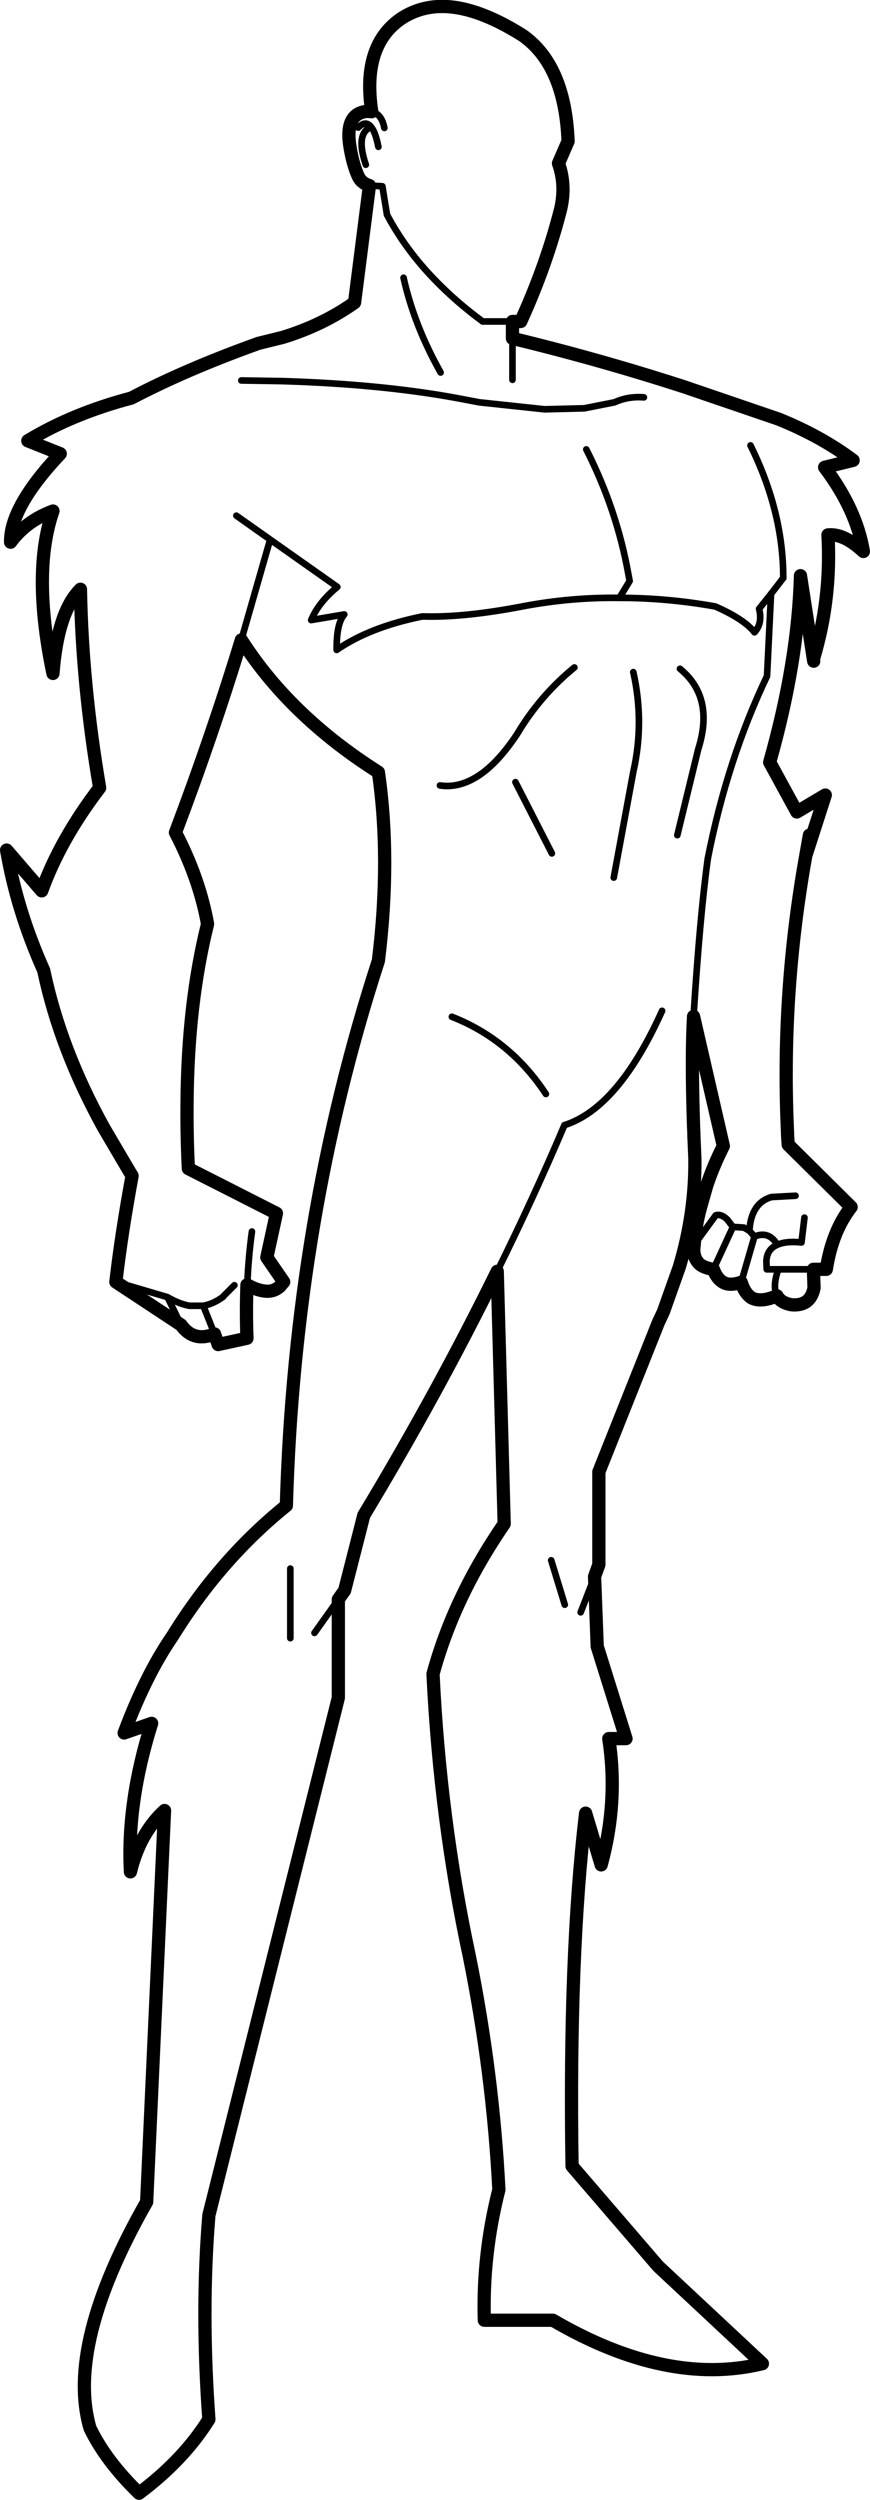 <?xml version="1.0" encoding="UTF-8" standalone="no"?>
<svg xmlns:xlink="http://www.w3.org/1999/xlink" height="377.15px" width="131.4px" xmlns="http://www.w3.org/2000/svg">
  <g transform="matrix(1.0, 0.0, 0.0, 1.0, -132.7, -88.95)">
    <path d="M255.6 188.7 L255.55 188.4 253.6 175.8 Q253.25 188.75 248.95 203.95 L253.05 211.45 257.35 208.9 254.4 218.05 Q250.75 238.45 251.6 258.8 L251.65 259.95 251.65 260.25 251.75 261.65 261.25 271.05 Q258.4 274.7 257.5 280.45 L255.55 280.45 255.65 283.25 Q255.1 286.05 252.25 285.8 250.6 285.5 250.05 284.45 247.6 285.5 246.2 284.75 245.15 284.05 244.65 282.4 242.9 283.0 241.9 282.4 240.95 281.85 240.45 280.45 239.05 280.25 238.35 279.65 237.25 278.6 237.55 276.75 237.75 273.8 238.55 270.95 L239.45 267.8 Q240.45 264.8 241.95 261.85 L237.45 242.3 Q237.1 248.5 237.45 258.8 L237.5 259.95 237.5 260.25 237.65 263.75 Q237.75 271.9 235.3 280.1 L232.9 286.85 232.15 288.45 231.95 288.95 223.15 311.0 223.15 325.0 222.5 326.8 222.9 337.35 227.25 351.25 224.65 351.25 Q226.1 360.8 223.5 370.3 L221.15 362.5 Q218.6 383.95 219.1 415.75 L232.1 430.85 247.85 445.55 Q233.45 449.05 216.2 439.0 L205.85 439.0 Q205.55 429.15 208.05 419.3 207.15 401.75 203.6 384.15 199.15 363.4 198.1 341.5 201.25 329.9 208.85 318.85 L207.8 280.75 Q198.75 299.15 187.65 317.55 L184.75 328.9 183.8 330.25 183.8 345.1 164.25 423.15 Q163.05 437.6 164.25 453.95 160.45 460.05 153.7 465.1 148.7 460.25 146.3 455.3 142.6 442.65 154.85 421.15 L157.55 362.1 Q153.8 365.55 152.4 371.35 151.85 360.85 155.6 348.95 L151.45 350.4 Q154.75 341.6 158.75 335.8 165.95 324.15 175.95 316.1 177.2 272.75 189.85 233.9 191.75 218.55 189.85 205.45 176.5 197.0 169.15 185.5 164.8 199.75 159.2 214.55 162.8 221.45 164.05 228.35 161.05 240.4 160.95 255.4 160.9 260.15 161.15 265.25 L174.45 272.0 173.0 278.65 175.55 282.35 174.95 283.05 Q174.05 283.85 172.85 283.75 171.55 283.65 170.05 282.8 L170.0 282.8 Q169.85 286.85 170.0 290.85 L165.65 291.8 165.1 290.2 Q161.95 291.5 160.05 288.85 L150.2 282.35 Q151.05 275.0 152.65 266.35 L152.05 265.35 148.4 259.15 Q141.8 247.25 139.3 235.35 135.25 226.3 133.7 217.2 L139.0 223.35 Q141.8 215.6 147.75 207.8 145.1 192.25 144.85 177.85 141.4 181.3 140.7 190.55 137.5 175.25 140.7 166.05 136.65 167.55 134.3 170.75 134.2 165.45 141.8 157.4 L136.9 155.45 Q143.65 151.35 152.55 149.0 160.85 144.65 171.75 140.75 L175.4 139.85 Q181.45 138.0 186.25 134.6 L188.5 116.95 Q187.35 116.6 186.85 115.65 186.05 113.95 185.6 111.35 184.65 106.05 188.15 105.75 L188.85 105.8 Q187.35 95.95 193.15 91.85 195.65 90.15 198.7 89.95 204.2 89.6 211.65 94.3 218.05 98.8 218.5 110.25 L217.05 113.6 Q218.2 116.8 217.4 120.4 215.25 128.9 211.35 137.45 L210.1 137.45 210.1 140.0 Q223.15 143.15 236.0 147.3 L250.35 152.2 Q256.75 154.8 261.55 158.4 L257.25 159.45 Q262.05 165.8 263.1 172.15 260.15 169.4 257.75 169.65 258.3 179.3 255.55 188.4 M254.4 218.05 L254.95 214.95" fill="none" stroke="#000000" stroke-linecap="round" stroke-linejoin="round" stroke-width="2.0"/>
    <path d="M210.1 137.45 L205.6 137.45 M210.1 146.25 L210.1 140.0 M187.95 113.8 Q186.35 109.1 188.75 108.1 187.9 107.05 186.8 108.2 M189.85 111.1 Q189.4 108.85 188.75 108.1 M188.85 105.8 Q190.35 106.15 190.75 108.25 M191.15 121.35 L190.45 117.05 188.5 116.95 M169.15 146.35 L175.4 146.45 Q190.1 146.9 201.4 148.95 L205.1 149.65 214.95 150.7 220.95 150.55 225.5 149.65 Q227.6 148.7 229.95 148.9 M199.25 145.15 Q195.25 138.05 193.65 130.85 M239.6 218.5 Q242.55 203.5 248.55 190.95 L249.15 178.55 247.35 180.8 Q247.9 183.0 246.65 184.35 245.15 182.4 240.75 180.45 233.5 179.15 226.25 179.15 218.85 179.05 211.55 180.45 202.7 182.15 196.5 181.95 188.55 183.55 183.55 187.0 183.5 183.0 184.7 181.65 L179.7 182.5 Q180.8 179.85 183.65 177.5 L173.5 170.35 169.15 185.5 M168.4 166.75 L173.5 170.35 M226.25 179.15 L227.8 176.6 227.6 175.55 Q225.85 165.8 221.25 156.75 M251.0 176.15 Q251.0 166.15 246.05 156.15 M165.1 290.2 L163.4 285.95 161.3 285.95 Q159.7 285.65 158.0 284.65 L160.05 288.85 M150.2 282.35 L158.0 284.65 M237.55 276.75 L240.8 272.3 Q241.65 272.05 242.55 272.95 L243.4 274.05 245.05 274.15 245.9 274.65 245.9 274.45 Q246.2 270.45 249.2 269.55 L252.85 269.35 M254.2 272.65 L253.75 276.4 Q251.45 276.15 250.1 276.75 248.55 277.4 248.45 279.2 L248.5 280.45 250.25 280.45 255.55 280.45 M244.65 282.4 L246.65 275.5 245.9 274.65 M250.05 284.45 Q249.35 283.05 250.25 280.45 M250.1 276.75 Q248.85 274.6 246.65 275.5 M199.15 207.45 Q201.8 207.85 204.45 206.3 207.65 204.45 210.8 199.7 214.25 193.9 219.45 189.65 M210.55 206.95 L216.05 217.7 M225.4 221.35 L228.35 205.4 Q230.05 197.9 228.35 190.35 M235.0 214.95 L238.15 202.0 Q240.65 194.15 235.4 189.85 M170.05 282.8 Q170.2 278.8 170.75 274.75 M163.4 285.95 Q164.75 285.7 165.95 284.9 L166.4 284.6 166.45 284.5 168.1 282.85 M215.15 254.0 Q209.75 245.8 200.95 242.35 M217.95 258.7 Q226.1 256.1 232.7 241.45 M222.5 326.8 L220.4 332.2 M218.0 331.05 L215.95 324.35 M176.55 325.6 L176.55 336.1 M183.8 330.25 L180.2 335.3 M240.45 280.45 L243.4 274.05" fill="none" stroke="#000000" stroke-linecap="round" stroke-linejoin="round" stroke-width="1.0"/>
    <path d="M207.8 280.75 Q213.25 269.75 217.95 258.7" fill="none" stroke="#000000" stroke-linecap="round" stroke-linejoin="round" stroke-width="1.0"/>
    <path d="M237.45 242.3 Q238.4 227.25 239.6 218.5" fill="none" stroke="#000000" stroke-linecap="round" stroke-linejoin="round" stroke-width="1.0"/>
    <path d="M205.6 137.45 Q201.65 134.55 198.45 131.25 194.0 126.7 191.15 121.35" fill="none" stroke="#000000" stroke-linecap="round" stroke-linejoin="round" stroke-width="1.0"/>
    <path d="M249.15 178.55 L251.0 176.15" fill="none" stroke="#000000" stroke-linecap="round" stroke-linejoin="round" stroke-width="1.0"/>
  </g>
</svg>
